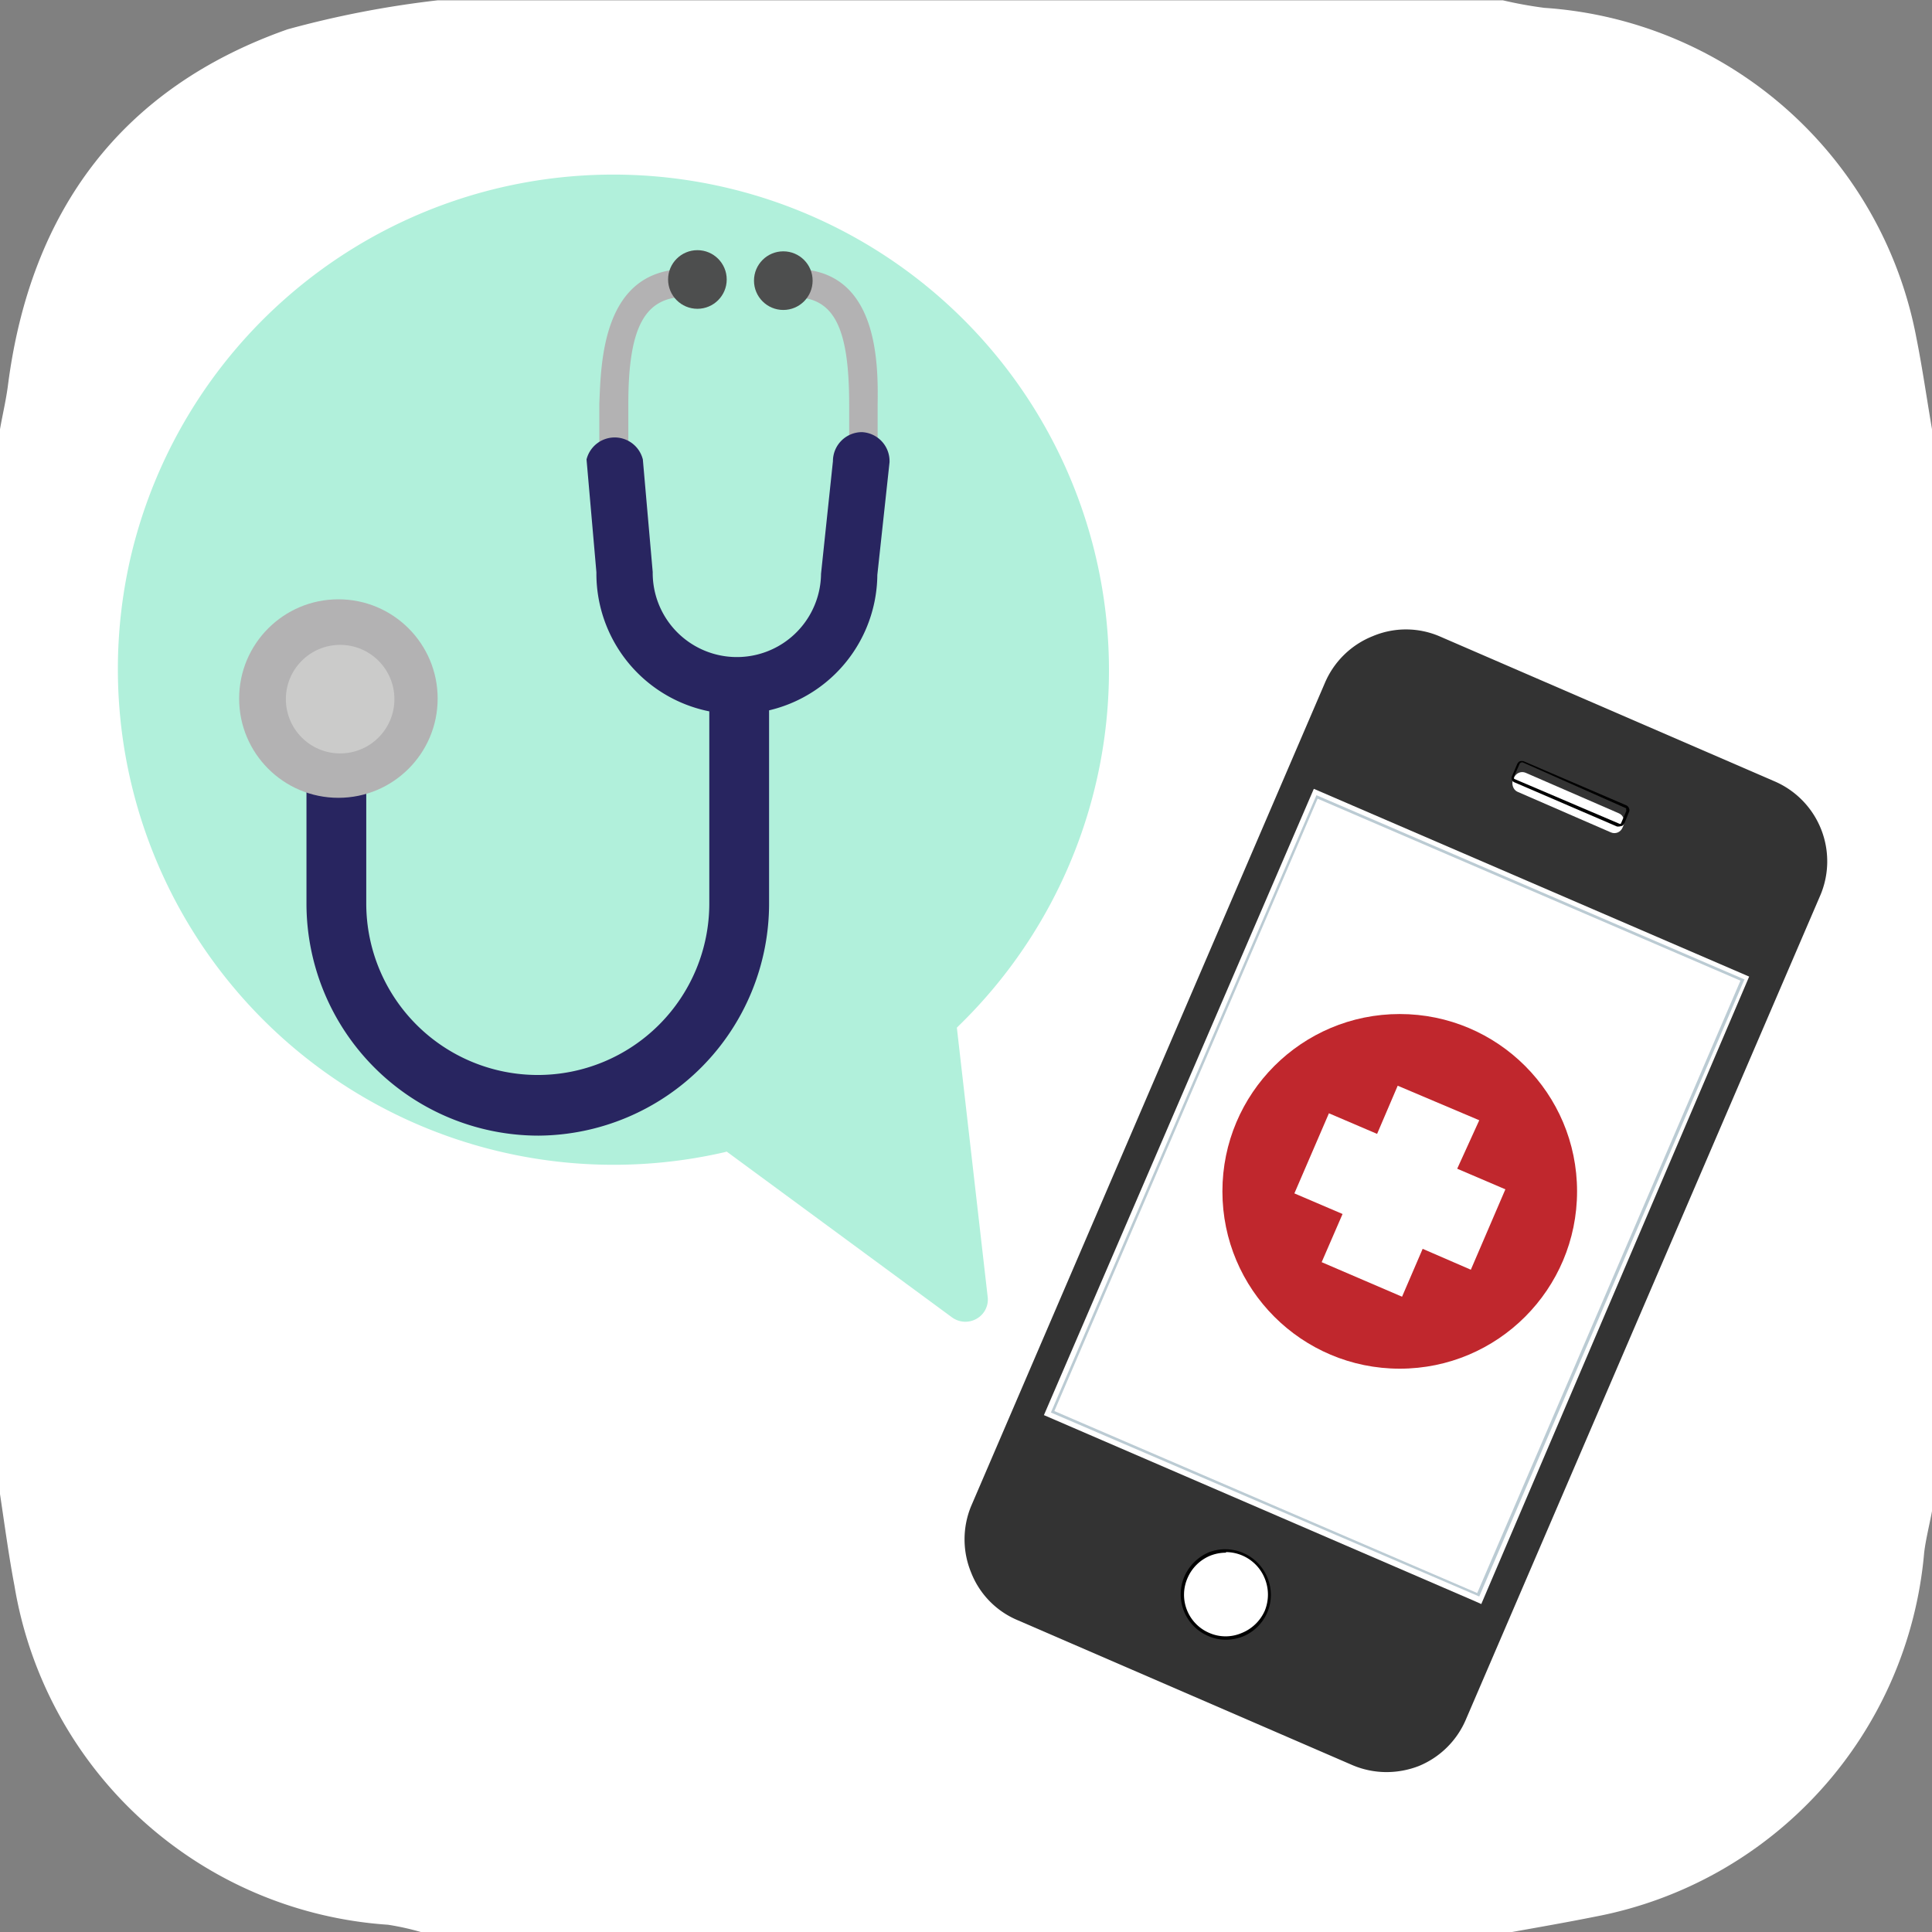 <svg id="Layer_1" data-name="Layer 1" xmlns="http://www.w3.org/2000/svg" viewBox="0 0 66.57 66.57"><rect x="0" y="0" width="66.57" height="66.57" fill="#808080" stroke="none"/><defs><style>.cls-1{fill:#fff;}.cls-2{fill:#333;}.cls-3{fill:#bbcbd3;}.cls-4{fill:#c0272d;}.cls-5{fill:#b1f0db;}.cls-6{fill:#282560;}.cls-7{fill:#b3b2b3;}.cls-8{fill:#4d4e4e;}.cls-9{fill:#cbcbca;}</style></defs><title>btn-appointment-white</title><path class="cls-1" d="M66.6,15.52V52.8c-.09.48-.22,1-.27,1.43A14,14,0,0,1,55,66.77c-1,.2-1.92.36-2.87.53H14.53a9.15,9.15,0,0,0-1.13-.25A14,14,0,0,1,.53,55.38c-.2-1.05-.34-2.11-.5-3.17V15.52c.09-.52.21-1,.28-1.56C1.09,8,4.2,3.76,9.94,1.74a34.13,34.13,0,0,1,5.18-1H51.81A14.32,14.32,0,0,0,53.24,1,14,14,0,0,1,66.06,12.36C66.27,13.41,66.42,14.47,66.6,15.52Z" transform="translate(-0.03 -0.73)"/><path class="cls-2" d="M61.17,27.65l-11.55-5a2.94,2.94,0,0,0-2.29,0,3,3,0,0,0-1.64,1.59L33.49,52.63a3,3,0,0,0,0,2.28,2.94,2.94,0,0,0,1.59,1.64l11.55,5a3,3,0,0,0,1.18.24,3.08,3.08,0,0,0,1.11-.21A3,3,0,0,0,50.53,60l12.2-28.37A3,3,0,0,0,61.17,27.65Z" transform="translate(-0.03 -0.73)"/><rect class="cls-1" x="36.65" y="33.96" width="23.06" height="15.95" transform="translate(-9.4 68.9) rotate(-66.73)"/><path class="cls-1" d="M51.07,56l-.2-.09L36,49.49,45.3,27.91l15,6.47Zm-14.49-6.7,14.26,6.13,8.94-20.78L45.52,28.48Z" transform="translate(-0.03 -0.73)"/><path class="cls-3" d="M60,34.52l-9.07,21.1L36.36,49.35l9.07-21.1L60,34.52m.12-.05L45.39,28.13,36.24,49.4,51,55.74l9.14-21.27Z" transform="translate(-0.03 -0.73)"/><circle class="cls-1" cx="42.25" cy="54.94" r="1.5"/><path d="M42.28,57.23a1.5,1.5,0,0,1-.62-.13,1.56,1.56,0,0,1-.82-2.05,1.61,1.61,0,0,1,.86-.84,1.57,1.57,0,0,1,2,.88,1.54,1.54,0,0,1,0,1.19,1.56,1.56,0,0,1-.85.84A1.7,1.7,0,0,1,42.28,57.23Zm0-3a1.47,1.47,0,0,0-.54.1,1.45,1.45,0,0,0-.79.77,1.43,1.43,0,0,0,.76,1.9,1.4,1.4,0,0,0,1.1,0,1.47,1.47,0,0,0,.8-.77h0a1.47,1.47,0,0,0,0-1.11,1.45,1.45,0,0,0-1.34-.91Z" transform="translate(-0.03 -0.73)"/><rect class="cls-1" x="52.09" y="27.72" width="4.1" height="0.71" rx="0.3" ry="0.3" transform="matrix(0.92, 0.4, -0.4, 0.92, 15.46, -19.83)"/><path d="M55.82,29.21l-.07,0-3.53-1.52a.16.16,0,0,1-.09-.22l.18-.42a.2.2,0,0,1,.09-.09.28.28,0,0,1,.13,0l3.54,1.52a.18.18,0,0,1,.09.1.15.15,0,0,1,0,.13L56,29.1a.16.16,0,0,1-.09.09Zm0-.1a.06.06,0,0,0,.06,0,.1.1,0,0,0,0,0l.18-.42a.06.06,0,0,0,0-.06.12.12,0,0,0,0-.05L52.5,27a.1.1,0,0,0-.11.05l-.18.41a.08.08,0,0,0,0,.11Z" transform="translate(-0.03 -0.73)"/><circle class="cls-4" cx="48.23" cy="41.05" r="6.11"/><polygon class="cls-1" points="49.93 40.37 50.64 38.72 48.27 37.7 47.56 39.35 45.9 38.64 44.88 41.01 46.54 41.72 45.83 43.38 48.2 44.4 48.91 42.74 50.57 43.46 51.59 41.09 49.93 40.37"/><path class="cls-1" d="M48.34,45.41l-2.77-1.19.72-1.66-1.66-.71,1.19-2.76,1.66.71.71-1.66L51,39.33,50.24,41l1.66.71-1.19,2.77-1.66-.72ZM46.14,44l2,.85.72-1.66,1.66.71.84-2-1.65-.72.71-1.65-2-.85-.71,1.66L46,39.65l-.85,2,1.66.71Z" transform="translate(-0.03 -0.73)"/><path class="cls-5" d="M4.36,19.72A17.3,17.3,0,0,0,25,40.64L32.7,46.3a1,1,0,0,0,1.58-.92l-1.09-9.16A17.3,17.3,0,1,0,4.36,19.72Z" transform="translate(-0.03 -0.73)"/><path class="cls-1" d="M33.29,46.71a1.17,1.17,0,0,1-.71-.24L25,40.87a17.48,17.48,0,1,1,8.45-4.57l1.07,9.05a1.2,1.2,0,0,1-.59,1.19A1.22,1.22,0,0,1,33.29,46.71Zm-8.22-6.3,7.76,5.71a.78.78,0,0,0,.85.05.76.76,0,0,0,.38-.77L33,36.14l.08-.08A17.08,17.08,0,1,0,4.57,19.77l-.21-.05.21.05A17.08,17.08,0,0,0,25,40.43Z" transform="translate(-0.03 -0.73)"/><path class="cls-6" d="M18.59,39.86a8,8,0,0,1-8-8v-7.2a1,1,0,1,1,2.06,0v7.2a5.91,5.91,0,0,0,11.82,0v-7.2a1,1,0,1,1,2.06,0v7.2A8,8,0,0,1,18.59,39.86Z" transform="translate(-0.03 -0.73)"/><path class="cls-7" d="M23.68,10c-2.91,0-2.94,3.25-3,4.65v1.9a.49.49,0,1,0,1,0l0-1.9c0-2.66.57-3.7,2-3.69a.48.48,0,0,0,.49-.48A.49.49,0,0,0,23.68,10Z" transform="translate(-0.03 -0.73)"/><circle class="cls-8" cx="24.03" cy="9.63" r="1.01"/><path class="cls-7" d="M27.41,10c2.91,0,2.88,3.3,2.86,4.7v1.91a.5.5,0,0,1-.49.48.5.5,0,0,1-.49-.49l0-1.91c0-2.66-.51-3.71-1.9-3.72a.49.49,0,0,1-.49-.49A.5.5,0,0,1,27.41,10Z" transform="translate(-0.03 -0.73)"/><circle class="cls-8" cx="26.99" cy="9.67" r="1.01"/><path class="cls-6" d="M29.73,15.62a1,1,0,0,0-1,1l-.41,3.88a2.9,2.9,0,0,1-5.8-.06l-.34-3.88a1,1,0,0,0-1.94,0l.34,3.89a4.84,4.84,0,1,0,9.68.09l.42-3.88A1,1,0,0,0,29.73,15.62Z" transform="translate(-0.03 -0.73)"/><circle class="cls-7" cx="11.66" cy="24.07" r="3.42"/><circle class="cls-9" cx="11.72" cy="24.09" r="1.87"/></svg>